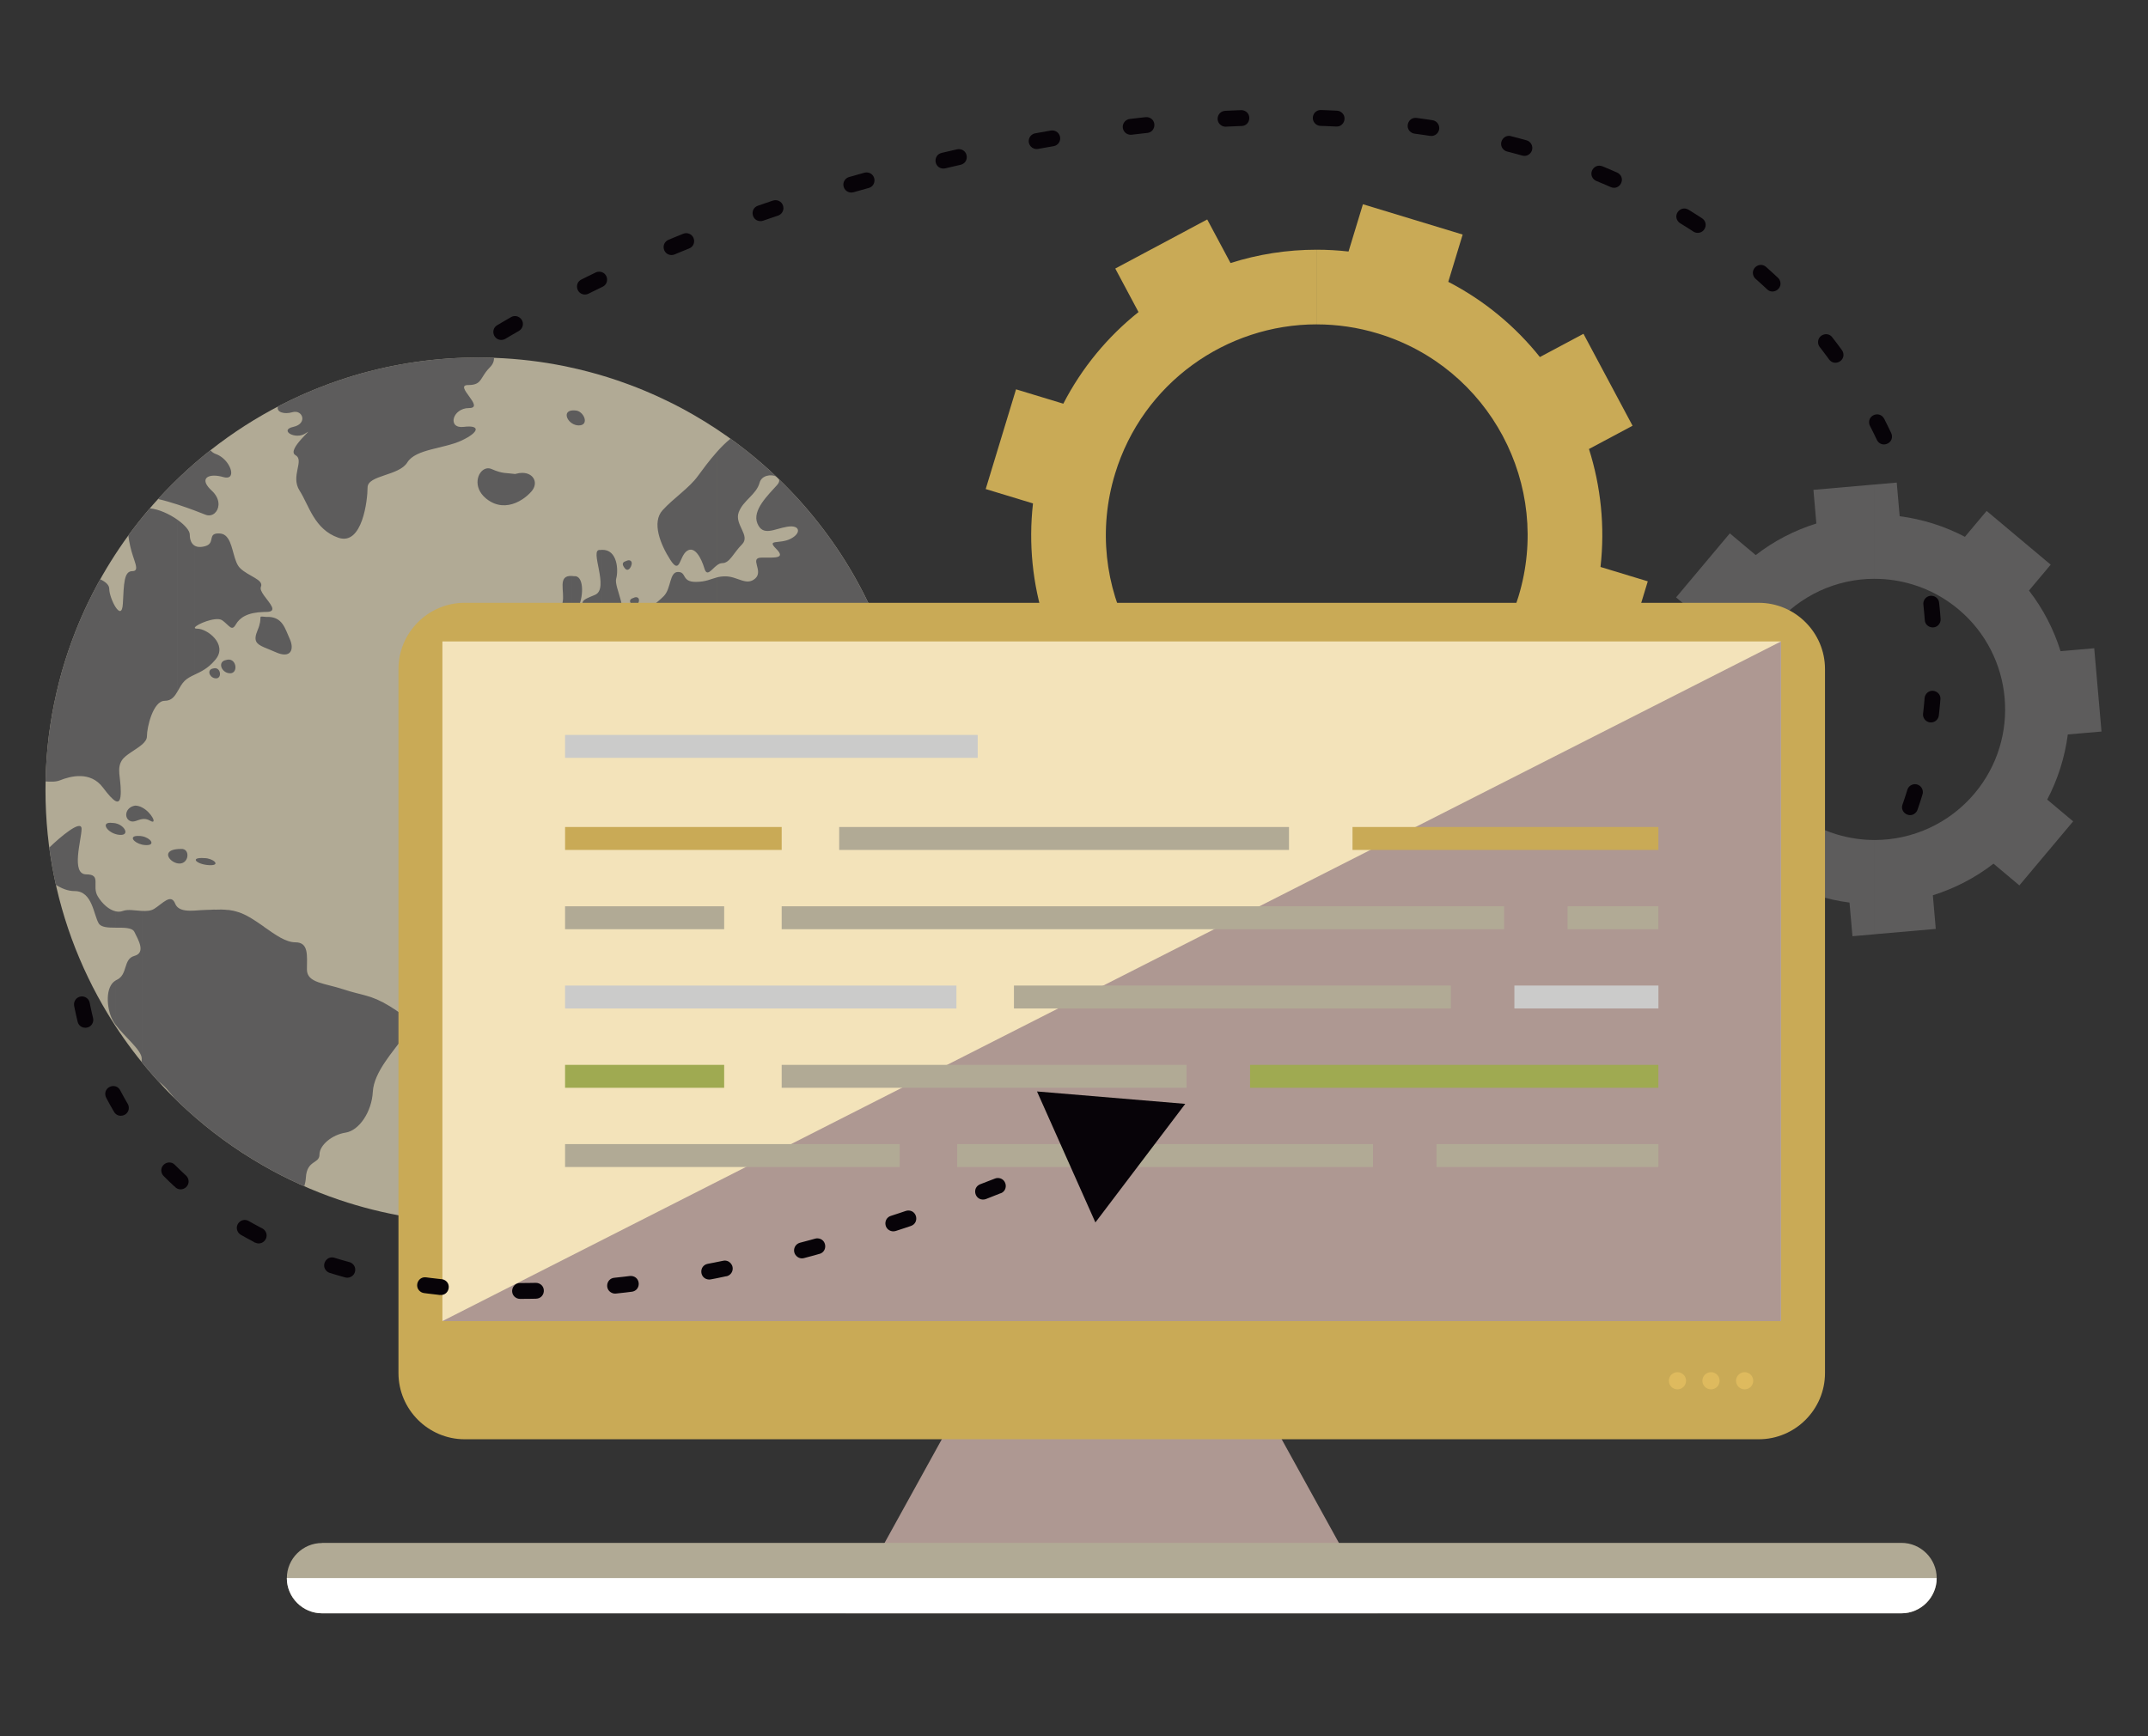 <?xml version="1.0" encoding="UTF-8" standalone="no"?>
<!-- Generator: Adobe Illustrator 17.0.0, SVG Export Plug-In . SVG Version: 6.00 Build 0)  -->
<!DOCTYPE svg  PUBLIC '-//W3C//DTD SVG 1.1//EN'  'http://www.w3.org/Graphics/SVG/1.1/DTD/svg11.dtd'>
<svg id="Capa_1" style="enable-background:new 0 0 235 190" xmlns="http://www.w3.org/2000/svg" xml:space="preserve" height="190px" viewBox="0 0 235 190" width="235px" version="1.1" y="0px" x="0px" xmlns:xlink="http://www.w3.org/1999/xlink">
<rect x="0" y="0" width="235" height="190" fill="#333333" stroke="none"/>
<style type="text/css">
	.st0{fill:#C9AA56;}
	.st1{fill:#5D5C5C;}
	.st2{fill:#B1AA95;}
	.st3{fill-rule:evenodd;clip-rule:evenodd;fill:#5D5C5C;}
	.st4{fill-rule:evenodd;clip-rule:evenodd;fill:#AE9892;}
	.st5{fill-rule:evenodd;clip-rule:evenodd;fill:#C9AA56;}
	.st6{fill-rule:evenodd;clip-rule:evenodd;fill:#F3E3BA;}
	.st7{fill-rule:evenodd;clip-rule:evenodd;fill:#DEBA5E;}
	.st8{fill-rule:evenodd;clip-rule:evenodd;fill:#B1AA95;}
	.st9{fill-rule:evenodd;clip-rule:evenodd;fill:#FFFFFF;}
	.st10{fill-rule:evenodd;clip-rule:evenodd;fill:#CBCBCA;}
	.st11{fill-rule:evenodd;clip-rule:evenodd;fill:#9FAA51;}
	.st12{fill:#070308;}
</style>
			<path class="st0" d="m144.06 27.326c1.153 0.001 2.313 0.066 3.476 0.197l1.573-5.173 10.912 3.317-1.573 5.174c3.958 2.047 7.345 4.876 10.022 8.231l4.768-2.544 5.371 10.062-4.769 2.545c1.298 4.092 1.762 8.478 1.262 12.908l5.172 1.572-3.317 10.912-5.173-1.572c-2.05 3.958-4.876 7.345-8.232 10.022l2.544 4.769-10.061 5.369-2.545-4.768c-3.016 0.957-6.195 1.461-9.43 1.459v-8.17c9.892 0.003 19.042-6.406 22.068-16.36 3.705-12.189-3.173-25.073-15.36-28.777-2.233-0.679-4.489-1.001-6.708-1.002v-8.171zm-19.5 6.829l-2.545-4.768 10.06-5.371 2.549 4.769c3.016-0.958 6.193-1.462 9.43-1.459v8.169c-9.892-0.003-19.041 6.407-22.067 16.362-3.705 12.188 3.171 25.071 15.358 28.776 2.233 0.679 4.49 1.001 6.709 1.002v8.17c-1.153-0.001-2.314-0.065-3.477-0.197l-1.573 5.174-10.912-3.317 1.573-5.175c-3.959-2.048-7.344-4.875-10.02-8.231l-4.771 2.544-5.368-10.061 4.769-2.546c-1.3-4.09-1.763-8.477-1.262-12.906l-5.173-1.572 3.318-10.913 5.173 1.572c2.04-3.959 4.87-7.345 8.22-10.022z"/>
			<path class="st1" d="m223.98 87.506l2.831 2.376-5.884 7.009-2.83-2.378c-2 1.545-4.225 2.705-6.635 3.457l0.32 3.682-6.692 0.584v-10.312c4.155 0.001 8.179-1.813 10.945-5.107 5.062-6.036 4.275-15.063-1.76-20.128-1.491-1.25-3.18-2.168-5.021-2.727-1.375-0.418-2.777-0.621-4.165-0.621v-10.32l2.422-0.211 0.321 3.681c2.486 0.323 4.914 1.087 7.137 2.253l2.376-2.832 7.01 5.881-2.376 2.832c1.543 2 2.703 4.226 3.454 6.637l3.683-0.323 0.797 9.115-3.685 0.319c-0.33 2.508-1.09 4.902-2.26 7.139zm-18.89 14.734l-2.423 0.212-0.324-3.681c-2.486-0.323-4.912-1.087-7.132-2.252l-2.378 2.832-7.008-5.881 2.376-2.832c-1.545-1.999-2.705-4.227-3.455-6.638l-3.682 0.323-0.797-9.115 3.681-0.321c0.324-2.506 1.082-4.898 2.253-7.136l-2.831-2.377 5.879-7.008 2.832 2.376c1.999-1.543 4.228-2.703 6.637-3.454l-0.322-3.683 6.692-0.585v10.318c-4.155-0.001-8.18 1.813-10.944 5.106-5.064 6.036-4.274 15.066 1.759 20.13 1.488 1.249 3.178 2.167 5.021 2.728 1.375 0.418 2.777 0.621 4.164 0.621v10.319z"/>
			<path class="st2" d="m5.937 76.916c-0.16 0.769-0.299 1.546-0.415 2.331-0.123 0.783-0.224 1.574-0.304 2.369-0.161 1.59-0.242 3.205-0.242 4.84 0 1.633 0.081 3.248 0.242 4.839 0.08 0.796 0.181 1.586 0.304 2.369 0.117 0.784 0.255 1.561 0.415 2.331 0.158 0.771 0.333 1.534 0.527 2.29 0.389 1.512 0.852 2.995 1.382 4.447 0.267 0.725 0.548 1.44 0.849 2.149 0.298 0.707 0.614 1.407 0.948 2.097 0.165 0.344 0.336 0.687 0.508 1.027 0.349 0.681 0.714 1.351 1.094 2.013 1.141 1.982 2.419 3.874 3.824 5.663 0.703 0.894 1.438 1.761 2.203 2.602 0.507 0.562 1.033 1.109 1.566 1.645 0.537 0.535 1.085 1.057 1.644 1.568 2.521 2.292 5.29 4.315 8.266 6.024 0.661 0.381 1.332 0.746 2.011 1.095 1.36 0.696 2.76 1.329 4.192 1.895 0.716 0.283 1.441 0.548 2.176 0.795 4.766 1.613 9.87 2.488 15.179 2.488 3.623 0 7.149-0.407 10.533-1.178 1.584-0.358 3.137-0.796 4.651-1.307 0.732-0.25 1.456-0.515 2.176-0.798 1.432-0.565 2.832-1.197 4.192-1.895 0.679-0.348 1.35-0.714 2.01-1.093 2.974-1.71 5.743-3.734 8.268-6.026 0.561-0.51 1.11-1.033 1.643-1.567 0.535-0.536 1.059-1.084 1.568-1.644 0.764-0.841 1.496-1.708 2.199-2.603 1.113-1.416 2.144-2.894 3.089-4.433 0.25-0.406 0.498-0.816 0.738-1.229 0.381-0.662 0.745-1.331 1.091-2.012 0.176-0.341 0.346-0.682 0.514-1.027 0.33-0.689 0.647-1.388 0.948-2.097 0.299-0.707 0.581-1.424 0.847-2.149 0.53-1.452 0.993-2.934 1.379-4.447 0.197-0.756 0.373-1.519 0.53-2.289 0.158-0.771 0.296-1.548 0.419-2.332 0.117-0.782 0.218-1.572 0.301-2.367 0.16-1.592 0.243-3.207 0.243-4.841s-0.083-3.248-0.243-4.84c-0.083-0.793-0.182-1.586-0.301-2.369-0.123-0.784-0.26-1.561-0.419-2.331-0.157-0.77-0.333-1.534-0.53-2.29-0.386-1.513-0.849-2.997-1.379-4.447-0.133-0.362-0.269-0.722-0.412-1.08-0.423-1.075-0.884-2.13-1.385-3.165-0.165-0.344-0.338-0.687-0.511-1.027-0.35-0.68-0.714-1.351-1.091-2.011-1.139-1.983-2.421-3.875-3.827-5.664-0.703-0.894-1.438-1.763-2.199-2.603-0.511-0.56-1.033-1.108-1.568-1.644-0.535-0.535-1.084-1.058-1.643-1.568-1.087-0.986-2.218-1.923-3.392-2.806-1.552-1.168-3.182-2.245-4.876-3.221-0.66-0.378-1.331-0.744-2.01-1.093-0.31-0.157-0.622-0.313-0.937-0.463-0.377-0.181-0.753-0.36-1.134-0.532-0.16-0.072-0.319-0.14-0.479-0.212-0.544-0.238-1.089-0.468-1.643-0.686-0.009-0.004-0.016-0.006-0.024-0.011-0.591-0.23-1.188-0.447-1.786-0.657-0.122-0.044-0.243-0.088-0.368-0.129-1.4-0.474-2.83-0.882-4.289-1.226-0.455-0.108-0.911-0.209-1.371-0.304-0.333-0.067-0.666-0.131-1-0.191-2.488-0.453-5.046-0.708-7.655-0.756-0.287-0.004-0.576-0.01-0.866-0.01-0.49 0-0.976 0.01-1.465 0.025-4.783 0.146-9.389 0.998-13.716 2.463-0.733 0.248-1.459 0.513-2.174 0.796-0.219 0.087-0.442 0.178-0.662 0.269-0.491 0.202-0.981 0.41-1.463 0.629-0.7 0.315-1.387 0.648-2.071 0.998-0.68 0.348-1.35 0.712-2.01 1.092-2.658 1.529-5.155 3.309-7.455 5.306-0.273 0.237-0.544 0.477-0.809 0.719-0.562 0.511-1.109 1.034-1.646 1.569-0.535 0.535-1.059 1.083-1.566 1.643-0.764 0.841-1.498 1.71-2.201 2.603-1.405 1.788-2.683 3.681-3.826 5.664-0.381 0.66-0.743 1.333-1.092 2.011-0.176 0.34-0.344 0.683-0.512 1.027-0.497 1.035-0.957 2.09-1.383 3.166-0.141 0.357-0.281 0.718-0.41 1.08-0.532 1.45-0.994 2.933-1.383 4.447-0.193 0.765-0.369 1.531-0.526 2.301z"/>
			<path class="st3" d="m78.42 124.85v-42.05c0.21 0.096 0.409 0.193 0.584 0.299 1.207 0.724 2.896 1.689 3.378 0.603s2.051-0.724 3.378-0.482 3.619 0.723 4.826 0.603c1.207-0.121 2.413-1.207 2.533-2.292 0.121-1.086-1.568-1.327-3.619-1.327s-2.896-0.362-2.534-1.568c0.362-1.207 0.965-2.292 2.051-2.776 1.086-0.482 2.051-0.724 3.137-0.724s2.534 0.845 3.861 0.724c1.327-0.12 0.844-1.327-0.483-2.051s-1.568-1.81-0.965-2.413 0.242-1.206-0.844-0.603-2.655 2.172-3.017 1.207-3.016-0.12-3.016 1.327 0.362 1.689-0.121 2.654c-0.482 0.966-1.568 1.689-2.533 1.568-0.966-0.12 0.12 1.69-0.845 2.172-0.966 0.482-1.448-0.724-2.051-1.931-0.604-1.206-1.086-1.931-1.69-2.655-0.603-0.723-0.965-1.085-1.809-1.809-0.076-0.065-0.15-0.12-0.223-0.166v-9.971c0.271-0.069 0.57-0.118 0.947-0.118 1.327 0 2.292 1.086 3.257 0.241 0.965-0.844-0.724-2.292 0.724-2.292 1.447 0 2.654 0.121 1.568-0.965s0.362-0.482 1.568-1.086c1.207-0.603 1.086-1.569-0.362-1.327-1.447 0.241-2.654 1.086-3.257-0.362s1.207-3.137 2.172-4.223c0.213-0.24 0.255-0.451 0.187-0.619 0.186 0.18 0.371 0.361 0.553 0.544 0.535 0.536 1.057 1.084 1.568 1.644 0.762 0.841 1.496 1.71 2.199 2.603 1.406 1.788 2.687 3.68 3.827 5.664 0.378 0.66 0.741 1.331 1.091 2.011 0.173 0.34 0.346 0.683 0.511 1.027 0.501 1.035 0.961 2.09 1.385 3.165 0.143 0.358 0.28 0.719 0.412 1.08 0.53 1.45 0.993 2.934 1.379 4.447 0.197 0.755 0.373 1.52 0.53 2.29 0.158 0.769 0.296 1.546 0.419 2.331 0.119 0.783 0.218 1.575 0.301 2.369 0.16 1.592 0.243 3.207 0.243 4.84 0 1.634-0.083 3.249-0.243 4.841-0.083 0.795-0.184 1.585-0.301 2.367-0.123 0.784-0.26 1.561-0.419 2.332-0.065 0.321-0.134 0.641-0.206 0.96l-0.044-0.1c-1.086-2.534-3.499-5.309-4.343-7.601-0.845-2.292-1.69-3.74-2.534-3.619-0.845 0.12 1.086 4.464 1.931 6.032 0.844 1.568 1.81 4.102 3.257 5.55 0.457 0.458 0.927 0.831 1.398 1.113-0.384 1.496-0.843 2.964-1.367 4.401-0.266 0.725-0.548 1.442-0.847 2.149-0.301 0.709-0.617 1.408-0.948 2.097-0.168 0.345-0.338 0.687-0.514 1.027-0.346 0.68-0.71 1.35-1.091 2.012-0.24 0.414-0.488 0.823-0.738 1.229-0.945 1.54-1.976 3.018-3.089 4.433-0.703 0.895-1.435 1.763-2.199 2.603-0.508 0.56-1.033 1.108-1.568 1.644-0.533 0.534-1.082 1.057-1.643 1.567-1.721 1.562-3.555 3-5.49 4.299-0.11-0.32-0.174-0.63-0.222-0.94zm0-48.102c0.193 0.571 0.223 1.291 0.223 2.131 0 1.688 1.327-0.604 1.568-1.328s0.724-2.413-0.242-2.413c-0.744 0-1.058-0.214-1.55-0.7v2.31h0.001zm0-14.876c0.185-0.142 0.382-0.246 0.584-0.246 0.845 0 1.207-1.086 2.172-2.051 0.966-0.965-0.845-2.172-0.362-3.499 0.482-1.327 1.93-1.93 2.292-3.257 0.221-0.812 1.254-0.947 1.803-0.681-0.256-0.243-0.514-0.483-0.774-0.721-1.087-0.986-2.218-1.923-3.392-2.806-0.271-0.204-0.545-0.405-0.82-0.603-0.506 0.398-1.02 0.915-1.504 1.459v12.405zm0-12.406v12.406c-0.587 0.449-1.071 1.273-1.346 0.357-0.362-1.207-1.086-2.534-1.93-1.93-0.845 0.603-0.724 2.654-1.81 0.965s-2.051-4.102-0.845-5.43c1.207-1.327 2.896-2.412 3.861-3.74 0.46-0.63 1.219-1.671 2.07-2.628zm0 13.726c-0.683 0.176-1.188 0.485-2.311 0.485-1.568 0-0.965-1.086-1.931-1.086-0.965 0-0.723 1.809-1.568 2.654-0.737 0.737-1.935 1.659-3.191 2.122v9.672c0.576-0.193 0.744-1.299 0.416-2.504-0.362-1.327 1.931-0.844 3.861-0.844 1.931 0 2.172 1.327 3.499 1.81 0.668 0.243 1.03 0.669 1.225 1.248v-2.31c-0.146-0.144-0.308-0.312-0.501-0.506-0.769-0.769-0.237-1.238 0.501-0.769v-9.972zm0 19.611v42.05c-0.132-0.85-0.145-1.677-0.743-2.541-1.086-1.568-2.171-4.343-1.086-5.791 1.086-1.447 1.568-2.533 0.603-2.896-0.966-0.361 0.482-2.05-0.844-2.896-1.327-0.844-2.172-3.137-1.69-4.222 0.483-1.086 0.604-2.896-0.965-2.896-1.158 0-2.843-0.657-4.276-0.807v-23.003c0.712-0.273 1.436-0.546 2.587-0.546 2.292 0 3.981-0.845 3.74 0.965-0.204 1.546 1.439 2.035 2.674 2.597zm-9-16.41v-1.012c0.317-0.101 0.546 0.078 0.478 0.416-0.056 0.281-0.248 0.603-0.478 0.596zm0-1.012v1.012c-0.085-0.003-0.174-0.05-0.264-0.16-0.333-0.409-0.308-0.665 0.128-0.794 0.046-0.025 0.092-0.044 0.136-0.058zm0 1.986v9.672c-0.058 0.019-0.121 0.03-0.187 0.03-0.2 0-0.41 0.01-0.605 0.041v-9.516c0.078-0.016 0.159-0.034 0.243-0.056 0.183-0.046 0.366-0.104 0.549-0.171zm0 12.42v23.017c-0.276-0.029-0.541-0.039-0.793-0.022v-22.709c0.276-0.086 0.533-0.184 0.793-0.284zm-0.793-17.436v-1.011c0.317-0.1 0.546 0.079 0.479 0.417-0.056 0.28-0.249 0.601-0.479 0.594zm0-1.011v1.011c-0.085-0.003-0.174-0.049-0.264-0.16-0.333-0.41-0.307-0.666 0.128-0.794 0.047-0.024 0.092-0.043 0.136-0.057zm0 6.253v9.516c-0.512 0.081-0.93 0.313-0.842 0.925 0.12 0.845-0.242 0.724-0.845 1.207-0.287 0.23-0.657 0.487-1.069 0.628v-5.793c1.003-0.324 1.616-1.386 0.707-2.194-1.086-0.966-0.724-2.292-0.121-3.379 0.568-1.022 0.922-0.654 2.17-0.91zm0 12.478v22.712c-0.212 0.014-0.414 0.047-0.601 0.105-0.803 0.247-1.51 0.462-2.155 0.662v-23.128c0.298-0.053 0.647-0.085 1.069-0.085 0.684 0 1.212-0.109 1.687-0.256zm-2.756-12.453c0.425-0.182 0.898-0.338 1.406-0.338 1.772 0-0.137-3.001 0.136-3.954 0.262-0.914 0.147-3.206-1.543-3.156v7.448zm0-7.449v7.448c-1.058 0.453-1.808 1.064-2.003-0.201-0.272-1.773-0.409-1.637 1.227-2.319s-0.682-5.045 0.546-4.909c0.08-0.011 0.156-0.017 0.23-0.019zm0 13.906v5.793c-0.453 0.156-0.959 0.171-1.464-0.145-0.482-0.301-1.205-0.212-1.807-0.196v-5.594c1.101 0.016 1.371 0.241 2.651 0.241 0.216 0 0.425-0.036 0.62-0.099zm0 6.337v23.138c-0.616 0.191-1.175 0.368-1.706 0.544-0.419 0.139-0.964-0.098-1.565-0.533v-21.9c0.22-0.112 0.462-0.197 0.721-0.249 0.971-0.193 1.317-0.779 2.55-0.999zm-3.271-13.387c0.279-0.085 0.549-0.31 0.723-0.7 0.545-1.227 0.545-3.409-0.546-3.273-0.062-0.008-0.121-0.015-0.178-0.019v3.992h0.001zm0-20.687v-1.422c0.092-0.009 0.197-0.009 0.314 0.001 0.954 0 1.636 1.636 0.409 1.636-0.268 0-0.516-0.084-0.723-0.215zm0-1.422v1.422c-0.676-0.424-0.92-1.338 0-1.422zm0 18.117v3.992c-0.598 0.183-1.235-0.273-1.049-1.109 0.263-1.187-0.621-3.012 1.049-2.883zm0 10.9v5.594c-0.605 0.016-1.089-0.044-1.089-0.648 0-1.207-0.845-1.69-0.242-2.776s0-2.172 1.207-2.172l0.124 0.002zm0 7.728v21.9c-0.957-0.691-2.056-1.882-3.02-2.845-0.703-0.703-1.672-1.575-2.419-2.422v-8.381c0.539-1.018 0.929-3.561 2.058-3.675 1.207-0.121 2.051-1.447 2.051-2.533 0-0.857 0.521-1.636 1.33-2.048zm-5.44 1.484c0.23 0.008 0.423-0.314 0.479-0.595 0.067-0.338-0.162-0.517-0.479-0.417v1.012zm0-28.512v-2.885c1.24 0.013 1.781 1.118 0.981 2.033-0.256 0.292-0.591 0.595-0.981 0.852zm0-2.886v2.885c-0.23 0.151-0.479 0.287-0.742 0.396v-3.172c0.268-0.077 0.517-0.111 0.742-0.109zm0 30.386v1.011c-0.085-0.002-0.174-0.05-0.264-0.16-0.333-0.41-0.307-0.666 0.128-0.793 0.048-0.025 0.093-0.044 0.136-0.058zm0 7.78v8.381c-0.291-0.329-0.548-0.655-0.742-0.964v-1.769c0.94-0.888 0.515-1.19 0-1.806v-2.576c0.194-0.412 0.425-0.794 0.628-1.079 0.039-0.055 0.078-0.118 0.114-0.187zm-0.742-3.81v-1.022c0.282-0.057 0.475 0.121 0.412 0.434-0.05 0.252-0.212 0.539-0.412 0.588zm0-34.247v3.172c-0.953 0.393-2.091 0.43-3.185-0.43-0.031-0.024-0.06-0.048-0.088-0.072v-3.241c0.199-0.062 0.416-0.056 0.633 0.041 1.227 0.545 1.636 0.409 2.591 0.545l0.049-0.015zm0 33.225v1.022c-0.103 0.025-0.217-0.013-0.33-0.153-0.333-0.41-0.308-0.666 0.128-0.793 0.071-0.039 0.138-0.063 0.202-0.076zm0 6.097v2.576c-0.072-0.085-0.144-0.177-0.216-0.277-0.399-0.559-0.164-1.489 0.216-2.299zm0 4.383v1.769c-0.421-0.672-0.551-1.271-0.095-1.681 0.034-0.03 0.065-0.06 0.095-0.088zm-3.273-54.838v-1.593l0.026 0.001c0.292 0.005 0.585 0.013 0.876 0.024 0.006 0.314-0.078 0.67-0.446 1.038-0.186 0.186-0.333 0.364-0.456 0.53zm1.724 42.007c0.384-0.205 0.691-0.026 0.614 0.358-0.077 0.385-0.41 0.846-0.743 0.436-0.332-0.41-0.307-0.666 0.129-0.794zm-25.991-15.762c0.078-0.002 0.158-0.003 0.239-0.003 1.366 0 0.362-0.959-0.239-1.808v1.811zm24.267-27.838v1.593c-0.628 0.853-0.606 1.414-1.946 1.414-1.602 0 1.944 2.517 0.114 2.517s-2.403 2.289-0.572 2.06c1.831-0.229 1.717 0.572-0.228 1.487-1.945 0.916-5.034 0.916-5.95 2.403-0.916 1.488-4.348 1.373-4.348 2.746s-0.572 6.407-3.204 5.492c-2.632-0.916-3.204-3.547-4.233-5.149-1.03-1.602 0.572-3.318-0.458-3.89-1.03-0.573 2.288-3.204 1.144-2.403-1.144 0.8-2.975-0.344-1.373-0.687 1.601-0.344 1.029-1.945-0.115-1.602-0.862 0.258-1.79-0.003-1.557-0.638l0.337-0.174c0.684-0.35 1.371-0.682 2.071-0.998 0.482-0.219 0.972-0.427 1.463-0.629 0.22-0.09 0.442-0.182 0.662-0.269 0.714-0.283 1.441-0.548 2.174-0.796 4.326-1.465 8.933-2.317 13.716-2.463 0.489-0.015 0.975-0.025 1.465-0.025 0.281 0.002 0.56 0.007 0.838 0.011zm0 12.155c-0.912 0.283-1.463 2.01 0 3.241v-3.241zm-24.267 76.305v-26.17c1.261 0.883 2.381 1.699 3.443 1.699 1.487 0 1.258 1.487 1.258 2.975s1.945 1.488 4.005 2.174c2.06 0.686 2.975 0.571 5.035 1.831 2.06 1.258 2.517 1.944 1.487 3.432s-3.203 3.777-3.318 5.95c-0.115 2.174-1.487 4.233-2.975 4.462s-2.861 1.373-2.861 2.403-1.373 0.572-1.487 2.517c-0.019 0.315-0.079 0.636-0.171 0.952-0.859-0.378-1.704-0.779-2.535-1.204-0.635-0.32-1.262-0.66-1.881-1.02zm0-56.759v-3.343c0.069 0.006 0.151 0.014 0.246 0.021 1.799-0.085 2.056 1.286 2.571 2.4 0.514 1.114 0.171 2.228-1.543 1.456-0.496-0.223-0.928-0.382-1.274-0.534zm-3.904-2.378c0.325 0.297 0.526 0.406 0.824-0.115 0.439-0.767 1.298-1.325 3.08-1.37v-1.811c-0.254-0.36-0.435-0.7-0.333-0.938 0.344-0.801-1.373-1.144-2.288-2.059-0.666-0.666-0.727-2.299-1.282-3.185v9.478h-0.001zm3.904-0.965v3.343c-0.848-0.373-1.183-0.709-0.696-1.865 0.626-1.488-0.035-1.545 0.696-1.478zm0 33.932v26.17l-0.13-0.075c-1.299-0.745-2.557-1.551-3.774-2.412v-25.532c0.701 0.088 1.475 0.304 2.312 0.797 0.557 0.32 1.086 0.69 1.592 1.04zm-3.904-27.763v-1.477c0.923-0.058 1.085 1.498 0.208 1.498-0.072 0.001-0.141-0.007-0.208-0.021zm0-21.419v-1.429c0.4 0.632 0.464 1.296 0 1.429zm-1.488 20.046c0.046-0.055 0.093-0.112 0.139-0.17 0.634-0.807 0.397-1.641-0.139-2.272v2.442zm0-4.516c0.342-0.041 0.644-0.017 0.825 0.112 0.279 0.2 0.489 0.413 0.663 0.573v-9.478c-0.208-0.333-0.486-0.56-0.891-0.591-0.276-0.021-0.464 0.001-0.597 0.053v9.331zm1.488-16.959v1.429c-0.135 0.04-0.317 0.033-0.548-0.033-0.342-0.098-0.662-0.149-0.94-0.155v-2.42c0.044 0.021 0.091 0.04 0.139 0.058 0.58 0.208 1.055 0.656 1.349 1.121zm0 21.372v1.477c-0.804-0.168-1.17-1.277-0.221-1.435 0.078-0.025 0.152-0.037 0.221-0.042zm0 27.397v25.527c-0.503-0.356-1-0.723-1.488-1.098v-24.46c0.449-0.019 0.947-0.029 1.488 0.038zm-1.488-4.974v-0.301c0.112 0.115 0.131 0.229 0 0.301zm0-20.386c0.049 0.01 0.101 0.016 0.154 0.016 0.65 0 0.53-1.154-0.154-1.111v1.095zm0-18.057v-2.121c0.64 0.831 0.476 1.71 0 2.121zm-2.193 17.668c0.668-0.317 1.445-0.668 2.192-1.545v-2.442c-0.53-0.622-1.352-1.046-1.921-1.046-0.884 0 0.759-0.887 1.921-1.027v-9.331c-0.584 0.229-0.073 1.04-1.005 1.32-0.508 0.153-0.905 0.124-1.187-0.044v14.115zm2.193-24.198v2.42c-1.03-0.023-1.49 0.562-0.319 1.642 0.124 0.114 0.229 0.23 0.319 0.347v2.122c-0.266 0.229-0.63 0.314-1.005 0.163-0.275-0.11-0.689-0.273-1.187-0.459v-5.169c0.564-0.49 1.14-0.966 1.727-1.429 0.126 0.148 0.278 0.273 0.465 0.363zm0 23.492v1.095c-0.596-0.125-0.868-0.947-0.164-1.064 0.057-0.018 0.112-0.028 0.164-0.031zm0 21.179v0.301c-0.101 0.056-0.289 0.086-0.589 0.073-1.363-0.059-2.251-0.889-0.532-0.771 0.464 0.001 0.928 0.201 1.121 0.397zm0 5.238v24.467c-0.749-0.576-1.479-1.173-2.192-1.791v-22.569c0.46-0.025 0.919-0.076 1.302-0.076 0.27-0.001 0.567-0.02 0.89-0.035zm-4.037-23.922c0.216-0.376 0.426-0.784 0.743-1.101 0.299-0.299 0.678-0.487 1.101-0.688v-14.117c-0.353-0.211-0.53-0.642-0.53-1.213 0-0.433-0.546-1.048-1.314-1.598v18.717zm1.844-24.922v5.169c-0.54-0.201-1.179-0.43-1.844-0.646v-2.835c0.339-0.327 0.683-0.649 1.032-0.967 0.266-0.242 0.537-0.481 0.809-0.719l0.003-0.002zm0 48.955v22.565c-0.273-0.237-0.544-0.478-0.812-0.722-0.348-0.318-0.693-0.641-1.032-0.968v-21.233c0.424 0.37 1.134 0.393 1.844 0.354zm-1.844-5.169v-1.569c0.112-0.009 0.233-0.014 0.367-0.014 1.007-0.059 0.889 1.599-0.178 1.599-0.063 0-0.126-0.006-0.189-0.016zm-3.898-13.018c0.31-0.272 0.523-0.561 0.523-0.883 0-1.03 0.687-3.89 1.945-3.89 0.76 0 1.103-0.5 1.432-1.073v-18.717c-0.89-0.637-2.078-1.188-3.064-1.27-0.283 0.329-0.561 0.662-0.834 0.998v24.835h-0.002zm3.898-29.08v2.835c-0.719-0.234-1.469-0.454-2.16-0.612 0.5-0.552 1.018-1.093 1.547-1.622 0.203-0.202 0.407-0.402 0.613-0.601zm0 40.529v1.569c-0.946-0.157-1.812-1.422 0-1.569zm0 6.384v21.229c-0.124-0.119-0.246-0.238-0.368-0.358-0.503-0.603-1.079-1.388-1.726-1.792l-0.084-0.093c-0.592-0.65-1.166-1.317-1.721-1.999v-16.601c0.492 0.026 0.961-0.003 1.323-0.23 0.915-0.572 1.831-1.716 2.289-0.572 0.068 0.17 0.166 0.304 0.287 0.41zm-3.898-6.866v-0.919c0.932 0.181 1.495 0.972 0.474 0.972-0.165 0-0.325-0.019-0.474-0.053zm0-2.796v-1.269c1.04 0.541 1.706 1.934 0.889 1.453-0.338-0.198-0.628-0.224-0.889-0.184zm-2.907-1.976c0.392 0.2 0.569-0.124 0.569-1.014 0-1.602-0.457-2.517 0.115-3.432 0.393-0.629 1.543-1.15 2.224-1.749v-24.835c-0.162 0.2-0.323 0.401-0.482 0.603-0.351 0.447-0.694 0.9-1.03 1.36 0.047 0.403 0.125 0.801 0.203 1.165 0.344 1.602 1.145 2.746 0.229 2.746-0.915 0-0.915 1.373-1.03 3.547-0.058 1.098-0.437 0.941-0.798 0.384v21.225zm2.907 0.707v1.269c-0.521 0.08-0.928 0.421-1.362 0.184-0.652-0.356-0.473-1.481 0.591-1.659 0.268 0 0.529 0.08 0.771 0.206zm0 3.146v0.919c-0.932-0.207-1.495-0.954-0.473-0.954 0.163-0.008 0.323 0.006 0.473 0.035zm0 8.177v16.593l-0.057-0.071c0.004-0.132 0.008-0.262 0.008-0.39 0-0.898-1.911-2.403-2.857-3.684v-4.841c0.036-0.021 0.073-0.04 0.111-0.057 1.259-0.572 0.687-2.288 1.945-2.632 1.259-0.343 0.458-1.716 0-2.631-0.243-0.486-1.161-0.456-2.056-0.458v-1.791c0.274 0.063 0.544 0.056 0.798-0.04 0.552-0.208 1.356-0.039 2.108 0zm-2.907-8.413v-1.182c1.034 0.226 1.595 1.372 0.419 1.265-0.146-0.013-0.287-0.042-0.419-0.083zm-6.707-14.36c-0.16 0.769-0.299 1.546-0.415 2.331-0.123 0.783-0.224 1.574-0.304 2.369-0.131 1.285-0.208 2.586-0.233 3.9 0.551 0.032 1.103 0.067 1.591-0.129 1.145-0.458 3.318-1.03 4.691 0.801 0.611 0.814 1.063 1.311 1.377 1.472v-21.226c-0.353-0.546-0.69-1.476-0.69-1.986 0-0.43-0.38-0.761-0.991-1.059-0.28 0.501-0.55 1.007-0.812 1.518-0.176 0.34-0.344 0.683-0.512 1.027-0.497 1.035-0.957 2.09-1.383 3.166-0.141 0.357-0.281 0.718-0.41 1.08-0.532 1.45-0.994 2.933-1.383 4.447-0.193 0.753-0.369 1.519-0.526 2.289zm6.707 13.178v1.182c-1.054-0.321-1.614-1.378-0.351-1.22 0.121 0 0.239 0.014 0.351 0.038zm0 9.634c-0.716-0.165-1.452-0.814-1.949-1.641-0.686-1.144 0.458-2.403-1.258-2.403s-0.512-3.836-0.512-4.98c0-1.086-2.321 0.871-3.536 2.051 0.041 0.304 0.085 0.607 0.133 0.909 0.117 0.784 0.255 1.561 0.415 2.331 0.058 0.284 0.118 0.567 0.181 0.848 0.628 0.367 1.268 0.671 2.06 0.671 1.945 0 2.06 2.632 2.632 3.547 0.269 0.43 1.042 0.456 1.834 0.457v-1.792zm0 7.572v4.841c-0.14-0.189-0.258-0.374-0.346-0.55-0.667-1.33-0.794-3.63 0.346-4.29z"/>
			<polygon points="106.61 151.03 136.65 151.03 150.73 176.54 92.526 176.54" class="st4"/>
			<path class="st5" d="m50.838 65.968h141.58c3.984 0 7.244 3.26 7.244 7.244v77.045c0 3.984-3.259 7.244-7.244 7.244h-141.58c-3.984 0-7.244-3.26-7.244-7.244v-77.048c-0.001-3.984 3.258-7.244 7.242-7.244z"/>
			<rect y="70.194" x="48.402" height="74.373" class="st6" width="146.45"/>
			<circle cy="151.1" cx="190.87" r=".941" class="st7"/>
			<circle cy="151.1" cx="187.19" r=".941" class="st7"/>
			<circle cy="151.1" cx="183.52" r=".941" class="st7"/>
			<path class="st8" d="m35.228 168.84h172.8c2.12 0 3.855 1.734 3.855 3.854s-1.735 3.855-3.855 3.855h-172.79c-2.12 0-3.855-1.735-3.855-3.855-0.002-2.11 1.733-3.84 3.853-3.84z"/>
			<path class="st9" d="m211.88 172.69c0 2.12-1.735 3.855-3.855 3.855h-172.79c-2.121 0-3.855-1.735-3.855-3.855h180.5z"/>
		<polygon points="194.85 70.194 48.402 144.57 194.85 144.57" class="st4"/>
		<rect y="80.424" x="61.822" height="2.508" class="st10" width="45.143"/>
		<rect y="90.501" x="61.822" height="2.509" class="st5" width="23.697"/>
		<rect y="90.501" x="147.97" height="2.509" class="st5" width="33.465"/>
		<rect y="99.177" x="61.821" height="2.509" class="st8" width="17.406"/>
		<rect y="99.177" x="85.518" height="2.509" class="st8" width="79.038"/>
		<rect y="107.85" x="61.821" height="2.509" class="st10" width="42.816"/>
		<rect y="107.85" x="110.93" height="2.509" class="st8" width="47.801"/>
		<rect y="116.53" x="61.821" height="2.509" class="st11" width="17.406"/>
		<rect y="116.53" x="85.518" height="2.509" class="st8" width="44.297"/>
		<rect y="125.2" x="61.822" height="2.509" class="st8" width="36.609"/>
		<rect y="125.2" x="104.72" height="2.509" class="st8" width="45.491"/>
		<rect y="90.501" x="91.809" height="2.509" class="st8" width="49.213"/>
		<rect y="99.177" x="171.5" height="2.509" class="st8" width="9.932"/>
		<rect y="107.85" x="165.68" height="2.509" class="st10" width="15.759"/>
		<rect y="116.53" x="136.76" height="2.509" class="st11" width="44.672"/>
		<rect y="125.2" x="157.16" height="2.509" class="st8" width="24.276"/>
			<path class="st12" d="m210.33 86.936c0.108-0.351-0.018-0.736-0.312-0.953-0.482-0.356-1.17-0.129-1.347 0.442l-0.029 0.098-0.151 0.48-0.156 0.476-0.161 0.473-0.03 0.084c-0.326 0.912 0.871 1.6 1.496 0.836 0.058-0.075 0.105-0.156 0.137-0.246l0.036-0.103 0.168-0.492 0.162-0.496 0.157-0.5 0.02-0.099z"/>
			<path class="st12" d="m212.29 76.541c0.084-0.839-0.995-1.289-1.535-0.63-0.115 0.149-0.175 0.285-0.194 0.474l-0.033 0.383-0.051 0.539-0.057 0.536-0.029 0.242c-0.027 0.203 0.028 0.426 0.144 0.594 0.459 0.66 1.473 0.412 1.579-0.383l0.031-0.26 0.058-0.555 0.053-0.557 0.03-0.383z"/>
			<path class="st12" d="m212.15 65.971c-0.091-0.906-1.385-1.087-1.695-0.159-0.034 0.115-0.044 0.224-0.032 0.344l0.005 0.04 0.057 0.569 0.052 0.567 0.043 0.526c0.059 0.886 1.302 1.13 1.674 0.251 0.047-0.13 0.066-0.243 0.056-0.382l-0.044-0.544-0.053-0.585-0.06-0.586-0.02-0.041z"/>
			<path class="st12" d="m206.13 45.82c-0.455-0.876-1.772-0.446-1.634 0.519 0.018 0.101 0.039 0.17 0.084 0.264l0.162 0.316 0.274 0.551 0.268 0.553 0.052 0.11c0.449 0.933 1.852 0.46 1.632-0.564-0.014-0.056-0.033-0.115-0.058-0.167l-0.06-0.127-0.276-0.571-0.283-0.569-0.15-0.315z"/>
			<path class="st12" d="m200.46 36.914c-0.543-0.723-1.738-0.219-1.534 0.732 0.032 0.122 0.078 0.22 0.153 0.321l0.335 0.434 0.386 0.513 0.311 0.423c0.618 0.823 1.892 0.106 1.501-0.853-0.028-0.058-0.056-0.115-0.096-0.167l-0.324-0.44-0.398-0.529-0.34-0.434z"/>
			<path class="st12" d="m193.22 29.212c-0.739-0.642-1.815 0.216-1.325 1.091 0.05 0.08 0.097 0.14 0.169 0.205l0.174 0.153 0.503 0.455 0.497 0.46 0.085 0.081c0.704 0.672 1.825-0.155 1.366-1.037-0.046-0.082-0.096-0.15-0.165-0.216l-0.101-0.095-0.512-0.473-0.519-0.469-0.17-0.155z"/>
			<path class="st12" d="m184.73 22.952c-0.823-0.506-1.74 0.501-1.14 1.277 0.066 0.081 0.132 0.139 0.219 0.195l0.567 0.349 0.612 0.389 0.272 0.177c0.113 0.077 0.267 0.131 0.403 0.14 0.9 0.065 1.298-1.083 0.553-1.59l-0.289-0.188-0.63-0.4-0.56-0.349z"/>
			<path class="st12" d="m175.31 18.199c-0.886-0.348-1.6 0.729-0.957 1.407 0.089 0.089 0.175 0.147 0.289 0.196l0.303 0.124 0.727 0.307 0.55 0.24c0.961 0.412 1.706-0.898 0.839-1.513-0.043-0.028-0.087-0.053-0.135-0.074l-0.569-0.248-0.746-0.316-0.29-0.123z"/>
			<path class="st12" d="m165.32 14.901c-0.811-0.224-1.438 0.755-0.881 1.406 0.125 0.137 0.254 0.222 0.435 0.272l0.696 0.181 0.828 0.226 0.134 0.037c0.744 0.206 1.363-0.558 1.007-1.243-0.105-0.201-0.305-0.364-0.524-0.424l-0.151-0.043-0.847-0.23-0.71-0.182z"/>
			<path class="st12" d="m154.99 12.906c-0.977-0.131-1.392 1.227-0.465 1.655 0.076 0.033 0.15 0.054 0.231 0.065l0.181 0.024 0.934 0.132 0.585 0.089c0.243 0.04 0.482-0.03 0.675-0.178 0.589-0.482 0.342-1.412-0.406-1.537l-0.602-0.091-0.953-0.135-0.17-0.024z"/>
			<path class="st12" d="m144.53 12.04c-0.816-0.027-1.22 0.965-0.601 1.525 0.156 0.128 0.328 0.203 0.532 0.21l0.629 0.022 1.026 0.046 0.063 0.003c0.909 0.06 1.305-1.193 0.426-1.65-0.108-0.05-0.206-0.076-0.324-0.083l-0.08-0.004-1.042-0.047-0.64-0.022z"/>
			<path class="st12" d="m134.04 12.127c-0.875 0.058-1.139 1.184-0.383 1.625 0.146 0.081 0.298 0.115 0.465 0.109l0.194-0.01 1.12-0.049 0.405-0.014c0.993-0.033 1.171-1.463 0.165-1.715-0.073-0.015-0.142-0.024-0.217-0.021l-0.421 0.015-1.134 0.049-0.19 0.011z"/>
			<path class="st12" d="m123.6 13.019c-0.205 0.027-0.371 0.109-0.517 0.255-0.566 0.595-0.098 1.551 0.724 1.468h0.003l1.207-0.14 0.503-0.055c0.916-0.092 1.073-1.39 0.178-1.689-0.121-0.037-0.231-0.05-0.358-0.038l-0.517 0.056-1.219 0.142 0.01 0.001z"/>
			<path class="st12" d="m113.26 14.589c-0.305 0.051-0.57 0.28-0.667 0.572-0.211 0.633 0.317 1.245 0.975 1.136l0.25-0.046 1.284-0.227 0.162-0.028c0.419-0.069 0.726-0.43 0.726-0.855 0-0.536-0.48-0.946-1.009-0.857l-0.175 0.03-1.297 0.229-0.24 0.046z"/>
			<path class="st12" d="m103.02 16.733c-0.987 0.238-0.845 1.679 0.177 1.714 0.074 0 0.142-0.006 0.212-0.022l1.134-0.265 0.551-0.126c1.007-0.243 0.849-1.715-0.214-1.715-0.058 0.002-0.108 0.009-0.164 0.021l-0.562 0.128-1.14 0.265z"/>
			<path class="st12" d="m92.903 19.368c-0.39 0.108-0.664 0.484-0.635 0.89 0.038 0.552 0.564 0.93 1.1 0.782l1.413-0.397 0.253-0.069c0.905-0.249 0.83-1.564-0.116-1.699-0.119-0.013-0.223-0.009-0.339 0.023l-0.263 0.073-1.413 0.397z"/>
			<path class="st12" d="m82.918 22.512c-0.967 0.345-0.654 1.794 0.396 1.681 0.058-0.008 0.117-0.021 0.171-0.04l0.092-0.033 1.358-0.464 0.179-0.06c0.348-0.108 0.598-0.453 0.598-0.816 0-0.601-0.567-1.011-1.139-0.833l-0.192 0.064-1.371 0.469-0.092 0.032z"/>
			<path class="st12" d="m73.139 26.24c-0.864 0.37-0.628 1.637 0.312 1.671 0.131 0 0.227-0.018 0.349-0.066l0.619-0.258 0.98-0.399c0.835-0.328 0.679-1.604-0.288-1.672-0.128-0.005-0.242 0.015-0.36 0.062l-0.993 0.405-0.619 0.257z"/>
			<path class="st12" d="m63.609 30.586c-0.806 0.388-0.553 1.646 0.405 1.646 0.133-0.004 0.244-0.032 0.365-0.09l0.319-0.16 1.172-0.573 0.054-0.026c0.805-0.387 0.578-1.587-0.319-1.651-0.152-0.006-0.286 0.015-0.424 0.082l-0.067 0.032-1.185 0.58-0.32 0.16z"/>
			<path class="st12" d="m54.403 35.584c-0.793 0.457-0.416 1.713 0.551 1.61 0.119-0.017 0.221-0.051 0.326-0.112l0.489-0.289 1.004-0.583c0.228-0.131 0.376-0.346 0.423-0.602 0.129-0.723-0.652-1.27-1.286-0.904l-1.018 0.59-0.489 0.29z"/>
			<path class="st12" d="m8.494 111.81c0.221 0.913 1.566 0.873 1.705-0.099 0.011-0.11 0.008-0.205-0.019-0.313l-0.002-0.01-0.155-0.66-0.144-0.665-0.062-0.314c-0.14-0.702-0.995-0.951-1.488-0.432-0.192 0.212-0.265 0.467-0.218 0.751l0.068 0.344 0.15 0.696 0.162 0.691 0.003 0.01z"/>
			<path class="st12" d="m12.475 121.67c0.469 0.812 1.745 0.394 1.608-0.573-0.02-0.111-0.051-0.203-0.108-0.301l-0.079-0.133-0.329-0.578-0.317-0.584-0.092-0.178c-0.474-0.914-1.868-0.402-1.612 0.619 0.017 0.06 0.036 0.109 0.063 0.165l0.108 0.208 0.334 0.614 0.346 0.607 0.078 0.12z"/>
			<path class="st12" d="m19.176 129.92c0.677 0.615 1.72-0.084 1.4-0.951-0.057-0.134-0.113-0.222-0.22-0.324l-0.137-0.124-0.503-0.475-0.492-0.482-0.083-0.085c-0.652-0.683-1.808 0.036-1.417 0.96 0.042 0.09 0.094 0.169 0.165 0.242l0.108 0.11 0.515 0.506 0.528 0.498 0.136 0.1z"/>
			<path class="st12" d="m27.897 135.97c0.832 0.431 1.683-0.576 1.059-1.339-0.074-0.082-0.152-0.147-0.25-0.198l-0.226-0.116-0.666-0.358-0.606-0.34c-0.785-0.453-1.686 0.469-1.125 1.275 0.076 0.097 0.155 0.169 0.262 0.231l0.633 0.355 0.694 0.373 0.225 0.14z"/>
			<path class="st12" d="m37.769 139.79c0.59 0.162 1.157-0.321 1.093-0.93-0.038-0.354-0.289-0.649-0.633-0.744l-0.015-0.003-0.82-0.232-0.806-0.242c-0.898-0.279-1.549 0.893-0.794 1.511 0.092 0.068 0.17 0.113 0.282 0.148l0.832 0.25 0.846 0.24 0.015-0.01z"/>
			<path class="st12" d="m48.135 141.71c0.996 0.099 1.35-1.275 0.423-1.668-0.074-0.03-0.155-0.051-0.233-0.058l-0.318-0.033-0.949-0.111-0.434-0.057c-0.944-0.126-1.382 1.148-0.53 1.624 0.094 0.049 0.188 0.081 0.293 0.096l0.458 0.06 0.973 0.114 0.317 0.04z"/>
			<path class="st12" d="m58.646 142.12c1.021-0.034 1.179-1.473 0.169-1.717-0.067-0.015-0.128-0.019-0.196-0.019l-0.469 0.01-1.067 0.011-0.18-0.001c-0.934 0-1.216 1.266-0.36 1.661 0.113 0.048 0.224 0.075 0.346 0.075h0.201l1.087-0.01 0.469-0.01z"/>
			<path class="st12" d="m69.116 141.36c1.029-0.137 1.021-1.62-0.035-1.729-0.057-0.003-0.109-0.002-0.165 0.003l-0.633 0.077-1.082 0.119c-0.918 0.092-1.097 1.416-0.12 1.706 0.108 0.023 0.19 0.033 0.302 0.021l1.1-0.121 0.633-0.08z"/>
			<path class="st12" d="m79.46 139.67c0.303-0.06 0.557-0.278 0.655-0.573 0.21-0.629-0.335-1.261-0.989-1.131l-1.039 0.21-0.656 0.126c-1.012 0.202-0.912 1.685 0.154 1.721 0.058 0 0.108-0.006 0.164-0.015l0.673-0.129 1.038-0.22z"/>
			<path class="st12" d="m89.647 137.22c0.935-0.258 0.812-1.634-0.179-1.705-0.097-0.003-0.182 0.003-0.276 0.029l-0.555 0.153-1.114 0.297c-0.307 0.085-0.54 0.312-0.621 0.623-0.165 0.637 0.427 1.232 1.061 1.057l1.128-0.301 0.556-0.16z"/>
			<path class="st12" d="m99.654 134.16c0.978-0.337 0.669-1.798-0.387-1.685-0.057 0.008-0.106 0.02-0.161 0.038l-0.626 0.21-1.016 0.333c-0.839 0.26-0.796 1.512 0.129 1.683 0.145 0.021 0.265 0.013 0.405-0.031l1.028-0.337 0.628-0.21z"/>
			<path class="st12" d="m109.48 130.59c0.911-0.358 0.639-1.713-0.354-1.678-0.092 0.006-0.178 0.022-0.265 0.056l-1.491 0.576-0.123 0.046c-0.968 0.38-0.595 1.813 0.438 1.671 0.061-0.01 0.111-0.024 0.17-0.044l0.134-0.051 1.49-0.59z"/>
			<path class="st12" d="m113.45 119.44l16.223 1.358-9.833 12.976c-4.83-10.85-1.44-3.24-6.39-14.34z"/>
</svg>
